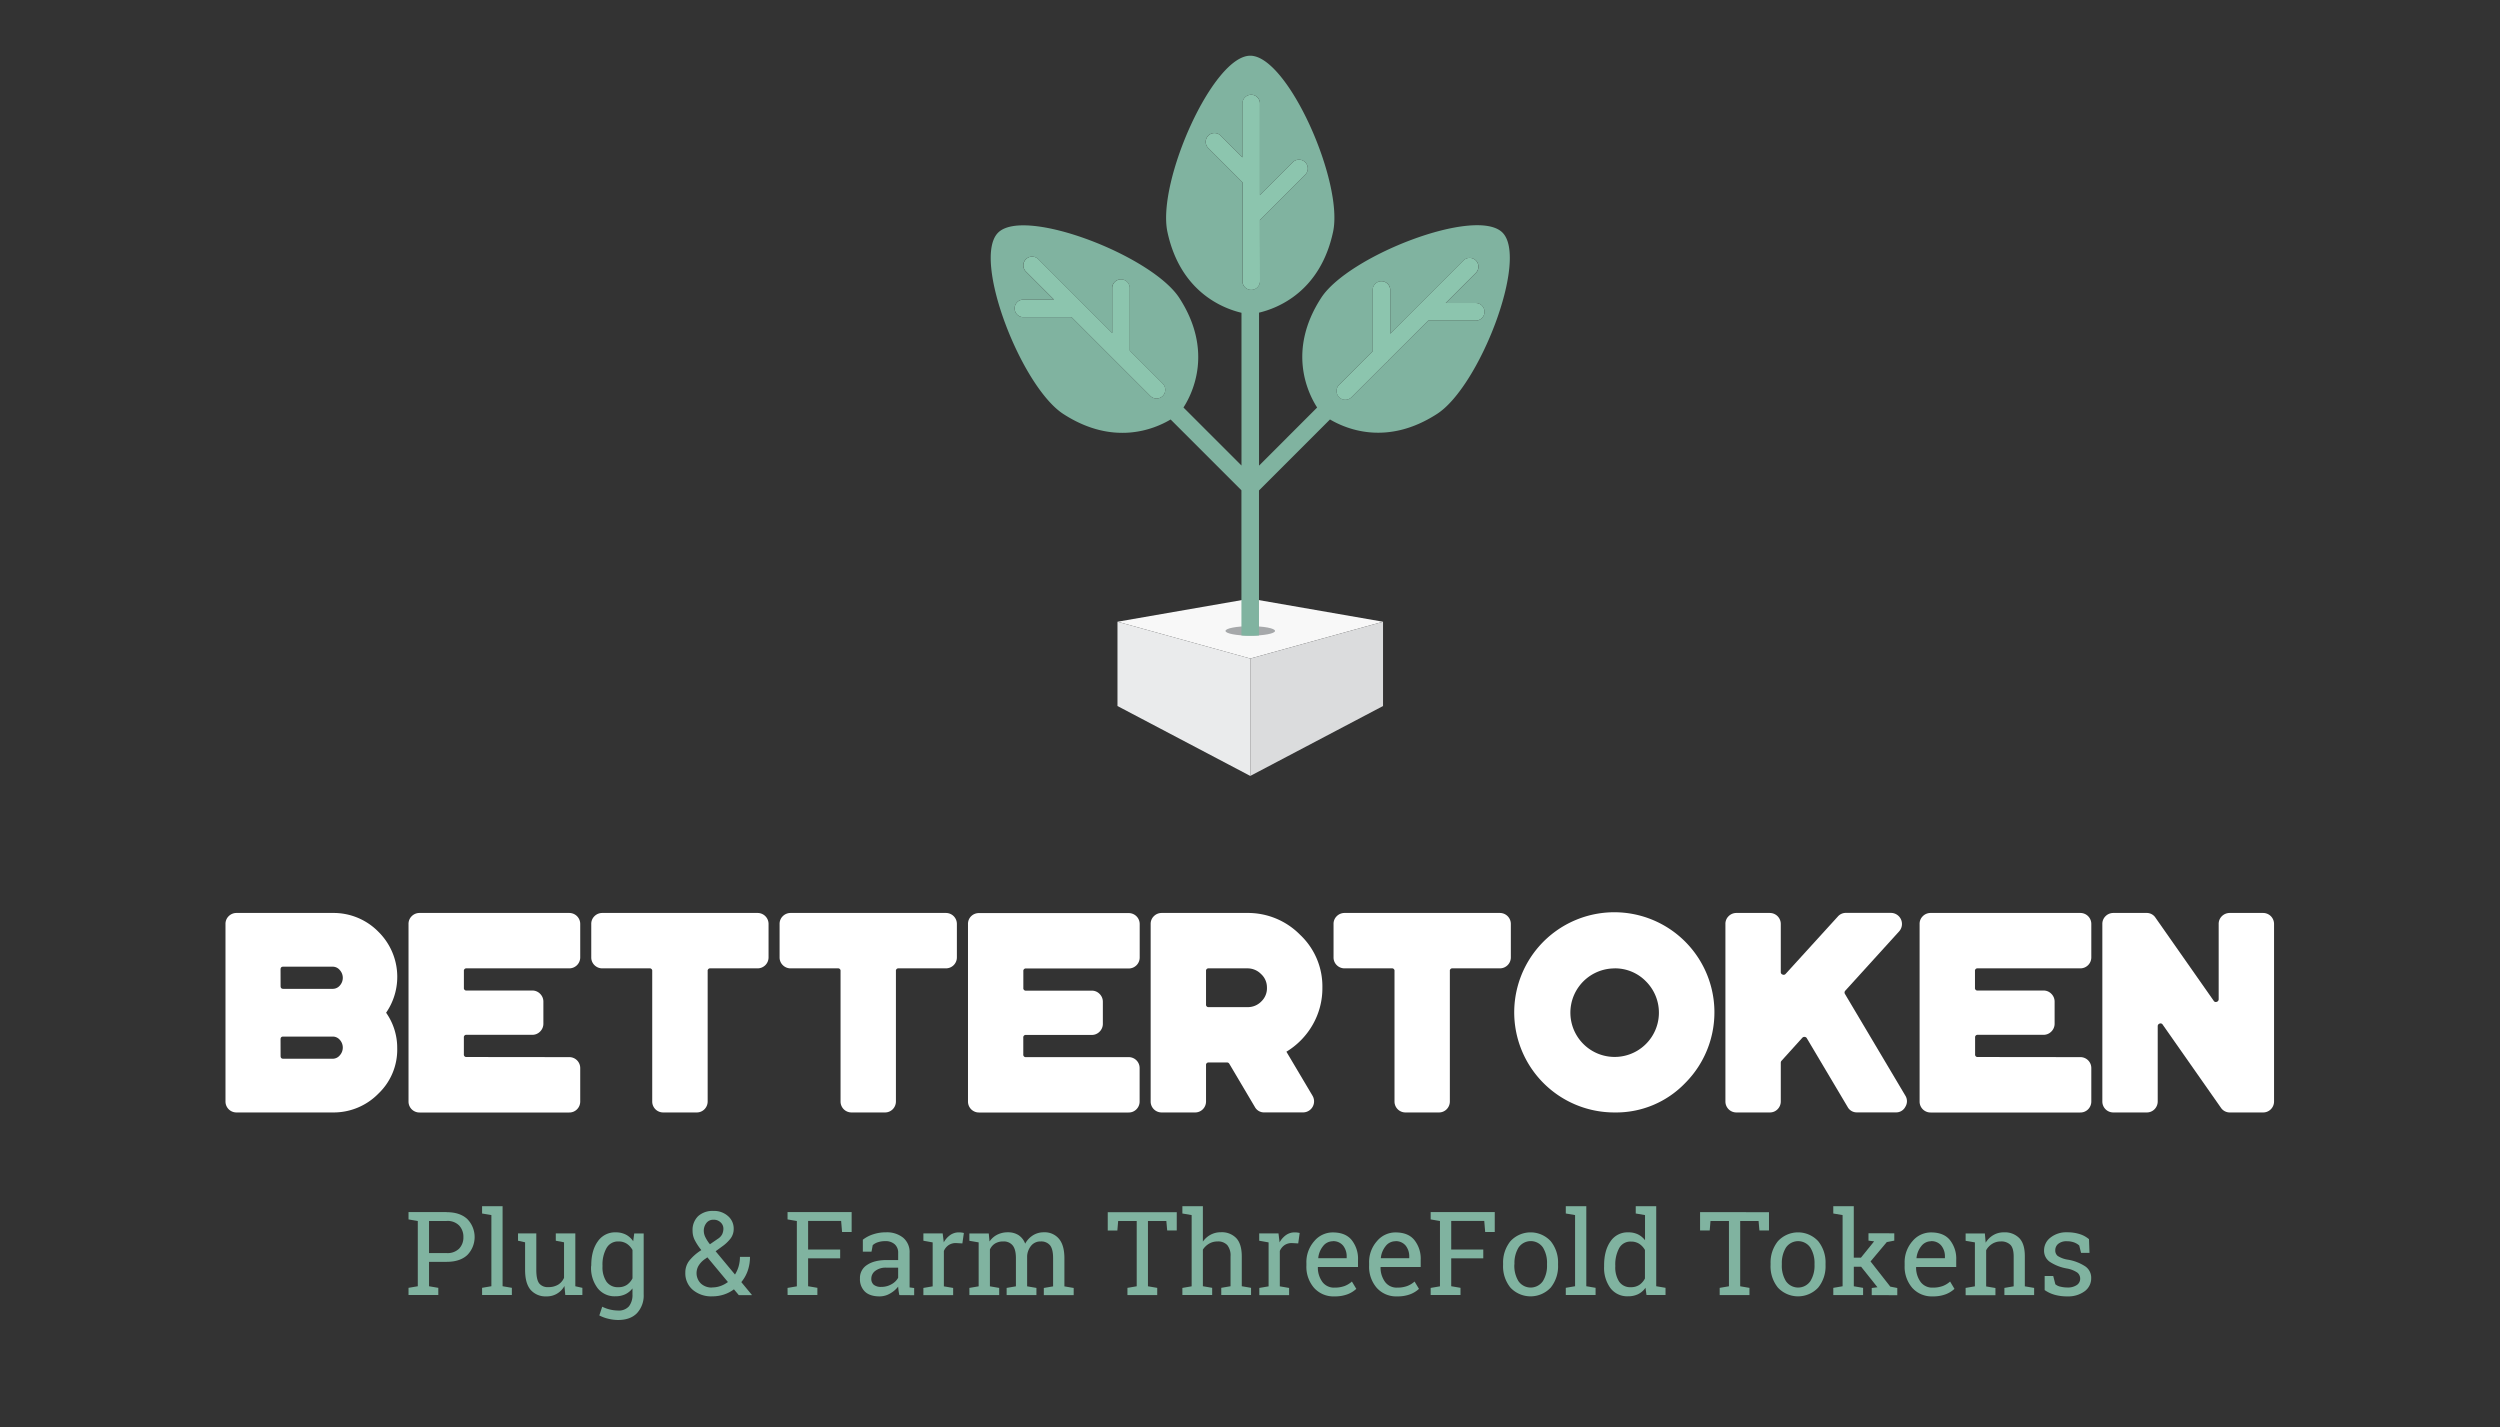 <svg id="Layer_1" data-name="Layer 1" xmlns="http://www.w3.org/2000/svg" viewBox="0 0 1024 584.52"><rect x="0" y="0" width="1024" height="584.52" fill="#333333" stroke="none"/><defs><style>.cls-1{fill:#fff;}.cls-2{fill:#f8f8f8;}.cls-3{fill:#eaebec;}.cls-4{fill:#dbdcdd;}.cls-5{fill:#a6a8aa;}.cls-6{fill:#8cc5ae;}.cls-7{fill:#80b3a0;}</style></defs><title>bettertoken</title><path class="cls-1" d="M162.7,429.37A24.85,24.85,0,0,1,155,447.94a25.66,25.66,0,0,1-18.68,7.72H96.87a4.47,4.47,0,0,1-4.51-4.52V378.47a4.36,4.36,0,0,1,1.31-3.2,4.48,4.48,0,0,1,3.2-1.32H136.3A25.69,25.69,0,0,1,155,381.66a25.91,25.91,0,0,1,3.15,33.15A25,25,0,0,1,162.7,429.37Zm-47.77-25.48c0,.76.36,1.14,1.09,1.14h20.22a3.8,3.8,0,0,0,2.92-1.31,4.72,4.72,0,0,0,0-6.4,3.76,3.76,0,0,0-2.92-1.37H116c-.73,0-1.09.38-1.09,1.14Zm0,28.63c0,.76.36,1.14,1.09,1.14h20.22a3.76,3.76,0,0,0,2.92-1.37,4.72,4.72,0,0,0,0-6.4,3.8,3.8,0,0,0-2.92-1.31H116c-.73,0-1.09.38-1.09,1.14Z"/><path class="cls-1" d="M233.15,433a4.47,4.47,0,0,1,4.51,4.51v13.65a4.49,4.49,0,0,1-1.31,3.21,4.38,4.38,0,0,1-3.2,1.31H171.84a4.47,4.47,0,0,1-4.51-4.52V378.47a4.36,4.36,0,0,1,1.31-3.2,4.48,4.48,0,0,1,3.2-1.32h61.31a4.49,4.49,0,0,1,4.51,4.52v13.65a4.49,4.49,0,0,1-4.51,4.52h-42a1,1,0,0,0-1.14,1.14v6.8a1,1,0,0,0,1.14,1.14H218a4.38,4.38,0,0,1,3.2,1.31,4.48,4.48,0,0,1,1.37,3.26v9a4.48,4.48,0,0,1-1.37,3.26,4.38,4.38,0,0,1-3.2,1.31H191.15A1,1,0,0,0,190,425v6.8a1,1,0,0,0,1.14,1.15Z"/><path class="cls-1" d="M271.66,455.66a4.47,4.47,0,0,1-4.51-4.52V397.78a1,1,0,0,0-1.14-1.14H246.69a4.48,4.48,0,0,1-3.2-1.32,4.36,4.36,0,0,1-1.31-3.2V378.47a4.36,4.36,0,0,1,1.31-3.2,4.48,4.48,0,0,1,3.2-1.32h63.6a4.49,4.49,0,0,1,4.51,4.52v13.65a4.49,4.49,0,0,1-4.51,4.52H291a1,1,0,0,0-1.14,1.14v53.36a4.53,4.53,0,0,1-1.31,3.21,4.38,4.38,0,0,1-3.2,1.31Z"/><path class="cls-1" d="M348.8,455.66a4.47,4.47,0,0,1-4.51-4.52V397.78a1,1,0,0,0-1.14-1.14H323.83a4.48,4.48,0,0,1-3.2-1.32,4.36,4.36,0,0,1-1.31-3.2V378.47a4.36,4.36,0,0,1,1.31-3.2,4.48,4.48,0,0,1,3.2-1.32h63.6a4.49,4.49,0,0,1,4.51,4.52v13.65a4.49,4.49,0,0,1-4.51,4.52H368.12a1,1,0,0,0-1.15,1.14v53.36a4.53,4.53,0,0,1-1.31,3.21,4.38,4.38,0,0,1-3.2,1.31Z"/><path class="cls-1" d="M462.28,433a4.47,4.47,0,0,1,4.51,4.51v13.65a4.49,4.49,0,0,1-1.31,3.21,4.38,4.38,0,0,1-3.2,1.31H401a4.47,4.47,0,0,1-4.51-4.52V378.47a4.36,4.36,0,0,1,1.31-3.2A4.48,4.48,0,0,1,401,374h61.31a4.49,4.49,0,0,1,4.51,4.52v13.65a4.49,4.49,0,0,1-4.51,4.52h-42a1,1,0,0,0-1.15,1.14v6.8a1,1,0,0,0,1.15,1.14h26.85a4.38,4.38,0,0,1,3.2,1.31,4.48,4.48,0,0,1,1.37,3.26v9a4.48,4.48,0,0,1-1.37,3.26,4.38,4.38,0,0,1-3.2,1.31H420.29a1,1,0,0,0-1.15,1.14v6.8a1,1,0,0,0,1.15,1.15Z"/><path class="cls-1" d="M495.14,435.2a1,1,0,0,0-1.15,1.15v14.79a4.49,4.49,0,0,1-1.31,3.21,4.38,4.38,0,0,1-3.2,1.31H475.82a4.47,4.47,0,0,1-4.51-4.52V378.47a4.36,4.36,0,0,1,1.31-3.2,4.48,4.48,0,0,1,3.2-1.32h34.91a29.94,29.94,0,0,1,21.77,8.92,29,29,0,0,1,9.15,21.59,30,30,0,0,1-4,15.32,30.73,30.73,0,0,1-10.74,11l10.68,18a4.52,4.52,0,0,1-3.89,6.86H517.88a4.24,4.24,0,0,1-3.89-2.23l-10.45-17.66a1.09,1.09,0,0,0-1-.57Zm0-38.56a1,1,0,0,0-1.15,1.14v13.6a1,1,0,0,0,1.15,1.14H511a7.67,7.67,0,0,0,5.71-2.4,7.45,7.45,0,0,0,2.23-5.71,7.37,7.37,0,0,0-2.46-5.49,7.72,7.72,0,0,0-5.59-2.28Z"/><path class="cls-1" d="M575.7,455.66a4.47,4.47,0,0,1-4.51-4.52V397.78a1,1,0,0,0-1.14-1.14H550.73a4.48,4.48,0,0,1-3.2-1.32,4.36,4.36,0,0,1-1.31-3.2V378.47a4.36,4.36,0,0,1,1.31-3.2,4.48,4.48,0,0,1,3.2-1.32h63.6a4.49,4.49,0,0,1,4.51,4.52v13.65a4.49,4.49,0,0,1-4.51,4.52H595a1,1,0,0,0-1.14,1.14v53.36a4.53,4.53,0,0,1-1.31,3.21,4.38,4.38,0,0,1-3.2,1.31Z"/><path class="cls-1" d="M661.35,455.66a41,41,0,1,1,28.86-12A39.21,39.21,0,0,1,661.35,455.66Zm0-59A18.13,18.13,0,1,0,674.21,402,17.63,17.63,0,0,0,661.35,396.64Z"/><path class="cls-1" d="M729.69,434.52a1.2,1.2,0,0,0-.28.8v15.82a4.5,4.5,0,0,1-1.32,3.21,4.35,4.35,0,0,1-3.19,1.31H711.24a4.47,4.47,0,0,1-4.51-4.52V378.47a4.32,4.32,0,0,1,1.31-3.2,4.46,4.46,0,0,1,3.2-1.32H724.9a4.51,4.51,0,0,1,4.51,4.52v19.71a1,1,0,0,0,.74,1,1.05,1.05,0,0,0,1.26-.29l21.37-23.48a4.29,4.29,0,0,1,3.37-1.49h18.4a4.54,4.54,0,0,1,3.31,7.6l-22,24.23a1.11,1.11,0,0,0-.17,1.37l24.74,41.65a4.29,4.29,0,0,1,0,4.57,4.18,4.18,0,0,1-3.94,2.29H760.66a4.22,4.22,0,0,1-3.88-2.23l-16.69-28.11a1.05,1.05,0,0,0-.85-.57,1.12,1.12,0,0,0-1,.34Z"/><path class="cls-1" d="M852.09,433a4.47,4.47,0,0,1,4.51,4.51v13.65a4.53,4.53,0,0,1-1.31,3.21,4.39,4.39,0,0,1-3.2,1.31H790.78a4.47,4.47,0,0,1-4.51-4.52V378.47a4.32,4.32,0,0,1,1.31-3.2,4.46,4.46,0,0,1,3.2-1.32h61.31a4.49,4.49,0,0,1,4.51,4.52v13.65a4.49,4.49,0,0,1-4.51,4.52h-42a1,1,0,0,0-1.14,1.14v6.8a1,1,0,0,0,1.14,1.14H837a4.39,4.39,0,0,1,3.2,1.31,4.48,4.48,0,0,1,1.37,3.26v9a4.48,4.48,0,0,1-1.37,3.26,4.39,4.39,0,0,1-3.2,1.31H810.09A1,1,0,0,0,809,425v6.8a1,1,0,0,0,1.14,1.15Z"/><path class="cls-1" d="M885.86,419.72a1,1,0,0,0-1.26-.46,1.08,1.08,0,0,0-.8,1.09v30.79a4.53,4.53,0,0,1-1.31,3.21,4.39,4.39,0,0,1-3.2,1.31H865.63a4.47,4.47,0,0,1-4.51-4.52V378.47a4.36,4.36,0,0,1,1.31-3.2,4.48,4.48,0,0,1,3.2-1.32h13.54a4.25,4.25,0,0,1,3.72,1.94l23.82,34a1,1,0,0,0,1.26.46,1.08,1.08,0,0,0,.8-1.09V378.47a4.36,4.36,0,0,1,1.31-3.2,4.55,4.55,0,0,1,3.26-1.32h13.6a4.49,4.49,0,0,1,4.51,4.52v72.67a4.49,4.49,0,0,1-1.31,3.21,4.38,4.38,0,0,1-3.2,1.31H913.4a4.35,4.35,0,0,1-3.72-1.94Z"/><polygon class="cls-2" points="512.11 269.74 457.72 254.66 512.11 245.19 566.49 254.66 512.11 269.74"/><polygon class="cls-3" points="457.72 254.66 457.72 289.19 512.11 317.82 512.11 269.74 457.72 254.66"/><polygon class="cls-4" points="566.49 254.66 566.49 289.19 512.11 317.82 512.11 269.74 566.49 254.66"/><ellipse class="cls-5" cx="512.11" cy="258.43" rx="10.14" ry="1.94"/><path class="cls-6" d="M516.07,90.07l18.41-18.4a3.6,3.6,0,1,0-5.08-5.09L516.07,79.91V42.4a3.59,3.59,0,0,0-7.18,0V64.47L500,55.57a3.59,3.59,0,0,0-5.08,5.08l14,14v40.5a3.59,3.59,0,0,0,7.18,0Z"/><path class="cls-6" d="M462.76,143.6V117.84a3.6,3.6,0,0,0-7.19,0v18.58l-30.25-30.25a3.59,3.59,0,1,0-5.08,5.08l11.47,11.47H419a3.6,3.6,0,0,0,0,7.19H438.9l32.27,32.27a3.59,3.59,0,1,0,5.08-5.08Z"/><path class="cls-6" d="M604.23,124.12H592.15l12.35-12.35a3.59,3.59,0,1,0-5.08-5.08l-30,30V118.61a3.6,3.6,0,0,0-7.19,0v25.27l-13.74,13.74a3.6,3.6,0,0,0,0,5.08,3.57,3.57,0,0,0,5.08,0l14-14a3.51,3.51,0,0,0,1.27-1.27L585,131.31h19.27a3.6,3.6,0,1,0,0-7.19Z"/><path class="cls-7" d="M615.41,95.26c-10.76-10.75-63.07,9.45-74.27,26.76-13.87,21.43-5.6,38.72-1.64,44.9l-23.8,23.81V128.06c7.58-1.79,25.06-8.52,30.33-33.11,4.36-20.36-18.57-72.13-33.92-72.13S473.82,74.59,478.18,95c5.27,24.59,22.75,31.32,30.33,33.11v62.57l-23.76-23.77c4-6.23,12.15-23.47-1.68-44.84-11.2-17.31-63.51-37.51-74.26-26.76s9.44,63.06,26.75,74.27c20.38,13.18,37,6.35,43.93,2.24l29,29v59.46c1.12.08,2.33.13,3.6.13s2.47-.05,3.59-.13V200.89l29.08-29.08c7,4.11,23.56,10.86,43.87-2.28C606,158.32,626.16,106,615.41,95.26ZM476.25,162.18a3.6,3.6,0,0,1-5.08,0L438.9,129.91H419a3.6,3.6,0,0,1,0-7.19h12.67l-11.47-11.47a3.59,3.59,0,1,1,5.08-5.08l30.25,30.25V117.84a3.6,3.6,0,0,1,7.19,0V143.6l13.49,13.5A3.6,3.6,0,0,1,476.25,162.18Zm36.23-43.46a3.59,3.59,0,0,1-3.59-3.59V74.63l-14-14A3.59,3.59,0,0,1,500,55.57l8.91,8.9V42.4a3.59,3.59,0,0,1,7.18,0V79.91L529.4,66.58a3.6,3.6,0,1,1,5.08,5.09l-18.41,18.4v25.06A3.59,3.59,0,0,1,512.48,118.72Zm91.75,12.59H585L568.87,147.4a3.51,3.51,0,0,1-1.27,1.27l-14,14a3.57,3.57,0,0,1-5.08,0,3.6,3.6,0,0,1,0-5.08l13.74-13.74V118.61a3.6,3.6,0,0,1,7.19,0V136.7l30-30a3.59,3.59,0,1,1,5.08,5.08l-12.35,12.35h12.08a3.6,3.6,0,1,1,0,7.19Z"/><path class="cls-7" d="M182.93,496.51c3.63,0,6.44.93,8.46,2.8a10.54,10.54,0,0,1,0,14.77c-2,1.85-4.83,2.77-8.46,2.77h-7.2v10l3.8.65v2.94h-12.2v-2.94l3.8-.65V500.13l-3.8-.66v-3h15.6Zm-7.2,16.75h7.2a6.7,6.7,0,0,0,5.17-1.86,6.61,6.61,0,0,0,1.71-4.67A6.76,6.76,0,0,0,188.1,502a6.64,6.64,0,0,0-5.17-1.89h-7.2Z"/><path class="cls-7" d="M197.46,497.05v-3h8.4v32.79l3.8.65v2.94h-12.2v-2.94l3.81-.65V497.7Z"/><path class="cls-7" d="M231.19,526.74A8.14,8.14,0,0,1,223.8,531a8.11,8.11,0,0,1-6.42-2.63q-2.3-2.64-2.3-8.21V508.85l-2.9-.65v-3h7.49v14.93q0,4,1.19,5.55a4.4,4.4,0,0,0,3.71,1.52,7.6,7.6,0,0,0,4.05-1,6.21,6.21,0,0,0,2.41-2.81V508.85l-3.38-.65v-3h8v21.65l2.89.65v2.94h-7Z"/><path class="cls-7" d="M242.18,518.32q0-6.09,2.66-9.82a8.52,8.52,0,0,1,7.35-3.73,9,9,0,0,1,4.17.93,8.2,8.2,0,0,1,3,2.71l.42-3.18h3.87v24.92a10.62,10.62,0,0,1-2.73,7.71c-1.82,1.87-4.4,2.81-7.76,2.81a17.5,17.5,0,0,1-3.95-.5,15.56,15.56,0,0,1-3.73-1.37l1.19-3.57a14.8,14.8,0,0,0,6.44,1.56,5.53,5.53,0,0,0,4.51-1.72,7.48,7.48,0,0,0,1.44-4.92v-2.41a8.24,8.24,0,0,1-3,2.41,9.29,9.29,0,0,1-4,.81,8.8,8.8,0,0,1-7.3-3.36,13.76,13.76,0,0,1-2.66-8.79Zm4.6.49a10.49,10.49,0,0,0,1.6,6.11,5.58,5.58,0,0,0,4.9,2.31,6.07,6.07,0,0,0,3.48-.94,7.23,7.23,0,0,0,2.31-2.67V512a7.12,7.12,0,0,0-2.31-2.55,6.06,6.06,0,0,0-3.43-.95,5.36,5.36,0,0,0-4.92,2.75,13.7,13.7,0,0,0-1.63,7.07Z"/><path class="cls-7" d="M280.71,521.33a7.9,7.9,0,0,1,1.65-5,19.91,19.91,0,0,1,4.91-4.28,23.93,23.93,0,0,1-2.71-4.12,8.33,8.33,0,0,1-.88-3.72,7.89,7.89,0,0,1,2.27-6.07,8.76,8.76,0,0,1,6.26-2.14,8.54,8.54,0,0,1,6,2.12,6.71,6.71,0,0,1,2.31,5.11,6.5,6.5,0,0,1-1.23,4,16.27,16.27,0,0,1-3.62,3.41l-2.55,1.87,7.93,9.54a13.13,13.13,0,0,0,1.5-3.36,14.17,14.17,0,0,0,.53-3.89h4.11a17,17,0,0,1-.91,5.66,15,15,0,0,1-2.64,4.69l4.32,5.23,0,.11h-5.34l-2-2.38a14,14,0,0,1-4.13,2.14,15.08,15.08,0,0,1-4.69.73,11.64,11.64,0,0,1-8.06-2.68A8.89,8.89,0,0,1,280.71,521.33Zm11.06,6a10,10,0,0,0,3.31-.57,11.58,11.58,0,0,0,3.08-1.64L289.74,515l-.93.67a8.85,8.85,0,0,0-2.81,3,6.13,6.13,0,0,0-.69,2.61,6,6,0,0,0,1.66,4.34A6.4,6.4,0,0,0,291.77,527.37Zm-3.5-23.18a6,6,0,0,0,.63,2.57,15.18,15.18,0,0,0,1.89,2.93l3.22-2.22a4.85,4.85,0,0,0,1.81-1.92,5.41,5.41,0,0,0,.48-2.3,3.4,3.4,0,0,0-1.14-2.52,4,4,0,0,0-3-1.09A3.48,3.48,0,0,0,289.3,501,5.09,5.09,0,0,0,288.27,504.19Z"/><path class="cls-7" d="M322.58,527.53l3.81-.65V500.13l-3.81-.66v-3h26.25v8.17h-3.92l-.38-4.55H331v11.71h13.13v3.61H331v11.43l3.8.65v2.94h-12.2Z"/><path class="cls-7" d="M368.37,530.47c-.14-.68-.25-1.3-.32-1.84s-.14-1.09-.17-1.63a11,11,0,0,1-3.32,2.83A8.44,8.44,0,0,1,360.3,531q-3.94,0-6-1.92a7.06,7.06,0,0,1-2.06-5.42,6.26,6.26,0,0,1,2.91-5.54c1.93-1.3,4.59-2,8-2h4.74v-2.94a4.55,4.55,0,0,0-1.4-3.51,5.53,5.53,0,0,0-3.9-1.3,9.4,9.4,0,0,0-3,.45,5.62,5.62,0,0,0-2.13,1.21l-.49,2.66h-3.55v-4.9a13.47,13.47,0,0,1,4.18-2.2,16.24,16.24,0,0,1,5.31-.83,10.56,10.56,0,0,1,7,2.19,7.65,7.65,0,0,1,2.66,6.28v12.15c0,.32,0,.64,0,1s0,.63,0,.94l1.87.25v2.94ZM361,527.11a8.16,8.16,0,0,0,4.17-1.09,6.83,6.83,0,0,0,2.71-2.64v-4.15H363a7,7,0,0,0-4.47,1.31,3.93,3.93,0,0,0-1.64,3.17,3.12,3.12,0,0,0,1,2.53A4.68,4.68,0,0,0,361,527.11Z"/><path class="cls-7" d="M378.22,508.2v-3h7.9l.45,3.67a8.86,8.86,0,0,1,2.64-3,6.16,6.16,0,0,1,3.61-1.09,8.79,8.79,0,0,1,1.11.08,5.79,5.79,0,0,1,.87.17l-.61,4.27-2.61-.14a5.22,5.22,0,0,0-3.05.86,5.41,5.41,0,0,0-1.92,2.39v14.48l3.8.65v2.94H378.22v-2.94l3.8-.65v-18Z"/><path class="cls-7" d="M397.06,527.53l3.8-.65v-18l-3.8-.65v-3H405l.31,3.29a8.31,8.31,0,0,1,3.12-2.77,9.51,9.51,0,0,1,4.43-1,7.87,7.87,0,0,1,4.33,1.16,7.09,7.09,0,0,1,2.72,3.5,9.3,9.3,0,0,1,3.15-3.4,8.25,8.25,0,0,1,4.57-1.26,7.56,7.56,0,0,1,6.11,2.65c1.49,1.76,2.24,4.42,2.24,8v11.5l3.8.65v2.94H427.55v-2.94l3.8-.65V515.33q0-3.72-1.28-5.28a4.66,4.66,0,0,0-3.8-1.55,4.82,4.82,0,0,0-3.86,1.69,7.35,7.35,0,0,0-1.7,4.26v12.43l3.81.65v2.94h-12.2v-2.94l3.8-.65V515.33q0-3.54-1.32-5.19A4.61,4.61,0,0,0,411,508.5a6.35,6.35,0,0,0-3.45.86,5.57,5.57,0,0,0-2.08,2.43v15.09l3.8.65v2.94h-12.2Z"/><path class="cls-7" d="M482,496.51V504h-3.92l-.35-3.89h-7.53v26.75l3.8.65v2.94h-12.2v-2.94l3.8-.65V500.13H458l-.33,3.89h-3.94v-7.51Z"/><path class="cls-7" d="M484.3,527.53l3.8-.65V497.7l-3.8-.65v-3h8.4v14.5a9.24,9.24,0,0,1,3.19-2.82,8.8,8.8,0,0,1,4.2-1,8.16,8.16,0,0,1,6.3,2.42q2.24,2.43,2.24,7.47v12.22l3.8.65v2.94h-12.2v-2.94l3.8-.65V514.61a6.74,6.74,0,0,0-1.34-4.62,5.1,5.1,0,0,0-4-1.49,6.74,6.74,0,0,0-3.44.9,7.52,7.52,0,0,0-2.55,2.44v15l3.8.65v2.94H484.3Z"/><path class="cls-7" d="M515.77,508.2v-3h7.9l.45,3.67a8.88,8.88,0,0,1,2.65-3,6.13,6.13,0,0,1,3.6-1.09,8.53,8.53,0,0,1,1.11.08,5.79,5.79,0,0,1,.87.17l-.6,4.27-2.62-.14a5.22,5.22,0,0,0-3,.86,5.48,5.48,0,0,0-1.92,2.39v14.48l3.81.65v2.94h-12.2v-2.94l3.8-.65v-18Z"/><path class="cls-7" d="M546.6,531a10.63,10.63,0,0,1-8.38-3.51,13.19,13.19,0,0,1-3.12-9.11v-1a13,13,0,0,1,3.21-9,9.87,9.87,0,0,1,7.59-3.58c3.39,0,6,1,7.71,3.08a12.23,12.23,0,0,1,2.63,8.21v2.87H539.86l-.07.11a10,10,0,0,0,1.85,6,5.86,5.86,0,0,0,5,2.34,11.68,11.68,0,0,0,4.1-.66,9.63,9.63,0,0,0,3-1.83l1.8,3a11.1,11.1,0,0,1-3.58,2.21A14.53,14.53,0,0,1,546.6,531Zm-.7-22.58a5,5,0,0,0-3.94,1.95,9.16,9.16,0,0,0-2,4.89l0,.11h11.64v-.6a7.08,7.08,0,0,0-1.44-4.53A5.18,5.18,0,0,0,545.9,508.38Z"/><path class="cls-7" d="M572.29,531a10.65,10.65,0,0,1-8.39-3.51,13.18,13.18,0,0,1-3.11-9.11v-1a12.94,12.94,0,0,1,3.2-9,9.88,9.88,0,0,1,7.6-3.58c3.39,0,6,1,7.7,3.08a12.23,12.23,0,0,1,2.63,8.21v2.87H565.54l-.07.11a10,10,0,0,0,1.85,6,5.86,5.86,0,0,0,5,2.34,11.66,11.66,0,0,0,4.09-.66,9.63,9.63,0,0,0,3-1.83l1.8,3a11.1,11.1,0,0,1-3.58,2.21A14.51,14.51,0,0,1,572.29,531Zm-.7-22.58a5,5,0,0,0-4,1.95,9.23,9.23,0,0,0-2,4.89l0,.11h11.64v-.6a7.08,7.08,0,0,0-1.44-4.53A5.17,5.17,0,0,0,571.59,508.38Z"/><path class="cls-7" d="M586,527.53l3.81-.65V500.13l-3.81-.66v-3h26.25v8.17h-3.92l-.38-4.55H594.42v11.71h13.13v3.61H594.42v11.43l3.8.65v2.94H586Z"/><path class="cls-7" d="M615.67,517.62a13.88,13.88,0,0,1,3-9.22,11.22,11.22,0,0,1,16.51,0,13.85,13.85,0,0,1,3,9.24v.51a13.82,13.82,0,0,1-3,9.24,11.29,11.29,0,0,1-16.52,0,13.85,13.85,0,0,1-3-9.23Zm4.6.51a12,12,0,0,0,1.69,6.63,6.08,6.08,0,0,0,10,0,11.87,11.87,0,0,0,1.7-6.63v-.51A11.9,11.9,0,0,0,632,511a6.05,6.05,0,0,0-10,0,12.07,12.07,0,0,0-1.68,6.6Z"/><path class="cls-7" d="M641.35,497.05v-3h8.4v32.79l3.8.65v2.94h-12.2v-2.94l3.8-.65V497.7Z"/><path class="cls-7" d="M674,527.46a8,8,0,0,1-3,2.62,9.21,9.21,0,0,1-4.14.88,8.64,8.64,0,0,1-7.22-3.34,14,14,0,0,1-2.6-8.81v-.49q0-6.09,2.6-9.82a8.37,8.37,0,0,1,7.27-3.73,8.86,8.86,0,0,1,4,.83A8.21,8.21,0,0,1,673.8,508V497.7l-3.8-.65v-3h8.39v32.79l3.81.65v2.94h-7.8Zm-12.38-8.65a10.72,10.72,0,0,0,1.56,6.11,5.42,5.42,0,0,0,4.83,2.31,6.08,6.08,0,0,0,3.45-.93,7.13,7.13,0,0,0,2.31-2.64V512a7.19,7.19,0,0,0-2.31-2.52,6.09,6.09,0,0,0-3.41-.93,5.23,5.23,0,0,0-4.86,2.73,14.08,14.08,0,0,0-1.57,7.09Z"/><path class="cls-7" d="M724.58,496.51V504h-3.92l-.35-3.89h-7.53v26.75l3.8.65v2.94h-12.2v-2.94l3.8-.65V500.13h-7.56L700.3,504h-3.95v-7.51Z"/><path class="cls-7" d="M725.23,517.62a13.88,13.88,0,0,1,3-9.22,11.22,11.22,0,0,1,16.51,0,13.85,13.85,0,0,1,3,9.24v.51a13.82,13.82,0,0,1-3,9.24,11.29,11.29,0,0,1-16.52,0,13.85,13.85,0,0,1-3-9.23Zm4.6.51a12,12,0,0,0,1.69,6.63,6.08,6.08,0,0,0,10,0,11.87,11.87,0,0,0,1.71-6.63v-.51a11.91,11.91,0,0,0-1.71-6.6,6.05,6.05,0,0,0-10,0,12.07,12.07,0,0,0-1.68,6.6Z"/><path class="cls-7" d="M750.91,497.05v-3h8.4v21.08h2.94l5.39-6.67-2.31-.3v-3H775.9v3l-3.08.6-6.65,7.93L774.26,527l2.87.56v2.94H766.66v-2.94l2.35-.3-6.69-8.4h-3v8l3.8.65v2.94h-12.2v-2.94l3.81-.65V497.7Z"/><path class="cls-7" d="M791.64,531a10.67,10.67,0,0,1-8.39-3.51,13.23,13.23,0,0,1-3.11-9.11v-1a13,13,0,0,1,3.21-9,9.87,9.87,0,0,1,7.59-3.58c3.39,0,6,1,7.71,3.08a12.22,12.22,0,0,1,2.62,8.21v2.87H784.9l-.07.11a10,10,0,0,0,1.84,6,5.88,5.88,0,0,0,5,2.34,11.62,11.62,0,0,0,4.09-.66,9.68,9.68,0,0,0,3-1.83l1.79,3a11,11,0,0,1-3.58,2.21A14.47,14.47,0,0,1,791.64,531Zm-.7-22.58a5,5,0,0,0-3.94,1.95,9.24,9.24,0,0,0-2,4.89l0,.11h11.64v-.6a7,7,0,0,0-1.45-4.53A5.15,5.15,0,0,0,790.94,508.38Z"/><path class="cls-7" d="M805.12,527.53l3.8-.65v-18l-3.8-.65v-3H813l.33,3.76a9.12,9.12,0,0,1,3.16-3.11,8.4,8.4,0,0,1,4.32-1.11,8.25,8.25,0,0,1,6.32,2.39c1.5,1.59,2.24,4,2.24,7.38v12.34l3.81.65v2.94H821v-2.94l3.8-.65V514.64q0-3.35-1.32-4.74a5.29,5.29,0,0,0-4-1.4,6.46,6.46,0,0,0-3.51,1,7,7,0,0,0-2.44,2.61v14.81l3.8.65v2.94h-12.2Z"/><path class="cls-7" d="M855.86,513.17H852.4l-.74-3a6.28,6.28,0,0,0-2.11-1.27,8.13,8.13,0,0,0-2.88-.48,5.26,5.26,0,0,0-3.64,1.08,3.34,3.34,0,0,0-1.19,2.59,2.87,2.87,0,0,0,1,2.35,10.78,10.78,0,0,0,4.27,1.54,18.44,18.44,0,0,1,7.11,2.79,5.62,5.62,0,0,1,2.33,4.72,6.52,6.52,0,0,1-2.72,5.44,11.38,11.38,0,0,1-7.1,2.07,18.54,18.54,0,0,1-5.15-.66,13.65,13.65,0,0,1-4.09-1.93l0-5.76H841l.87,3.38a4.62,4.62,0,0,0,2.15,1,11.83,11.83,0,0,0,2.79.33,6.54,6.54,0,0,0,3.84-1,3.07,3.07,0,0,0,1.39-2.6,3.15,3.15,0,0,0-1.16-2.5,10.9,10.9,0,0,0-4.37-1.7,18.47,18.47,0,0,1-6.93-2.73,5.5,5.5,0,0,1-2.33-4.66,6.57,6.57,0,0,1,2.62-5.25,10.36,10.36,0,0,1,6.83-2.17,16.76,16.76,0,0,1,5.15.74,10.75,10.75,0,0,1,3.8,2.08Z"/></svg>